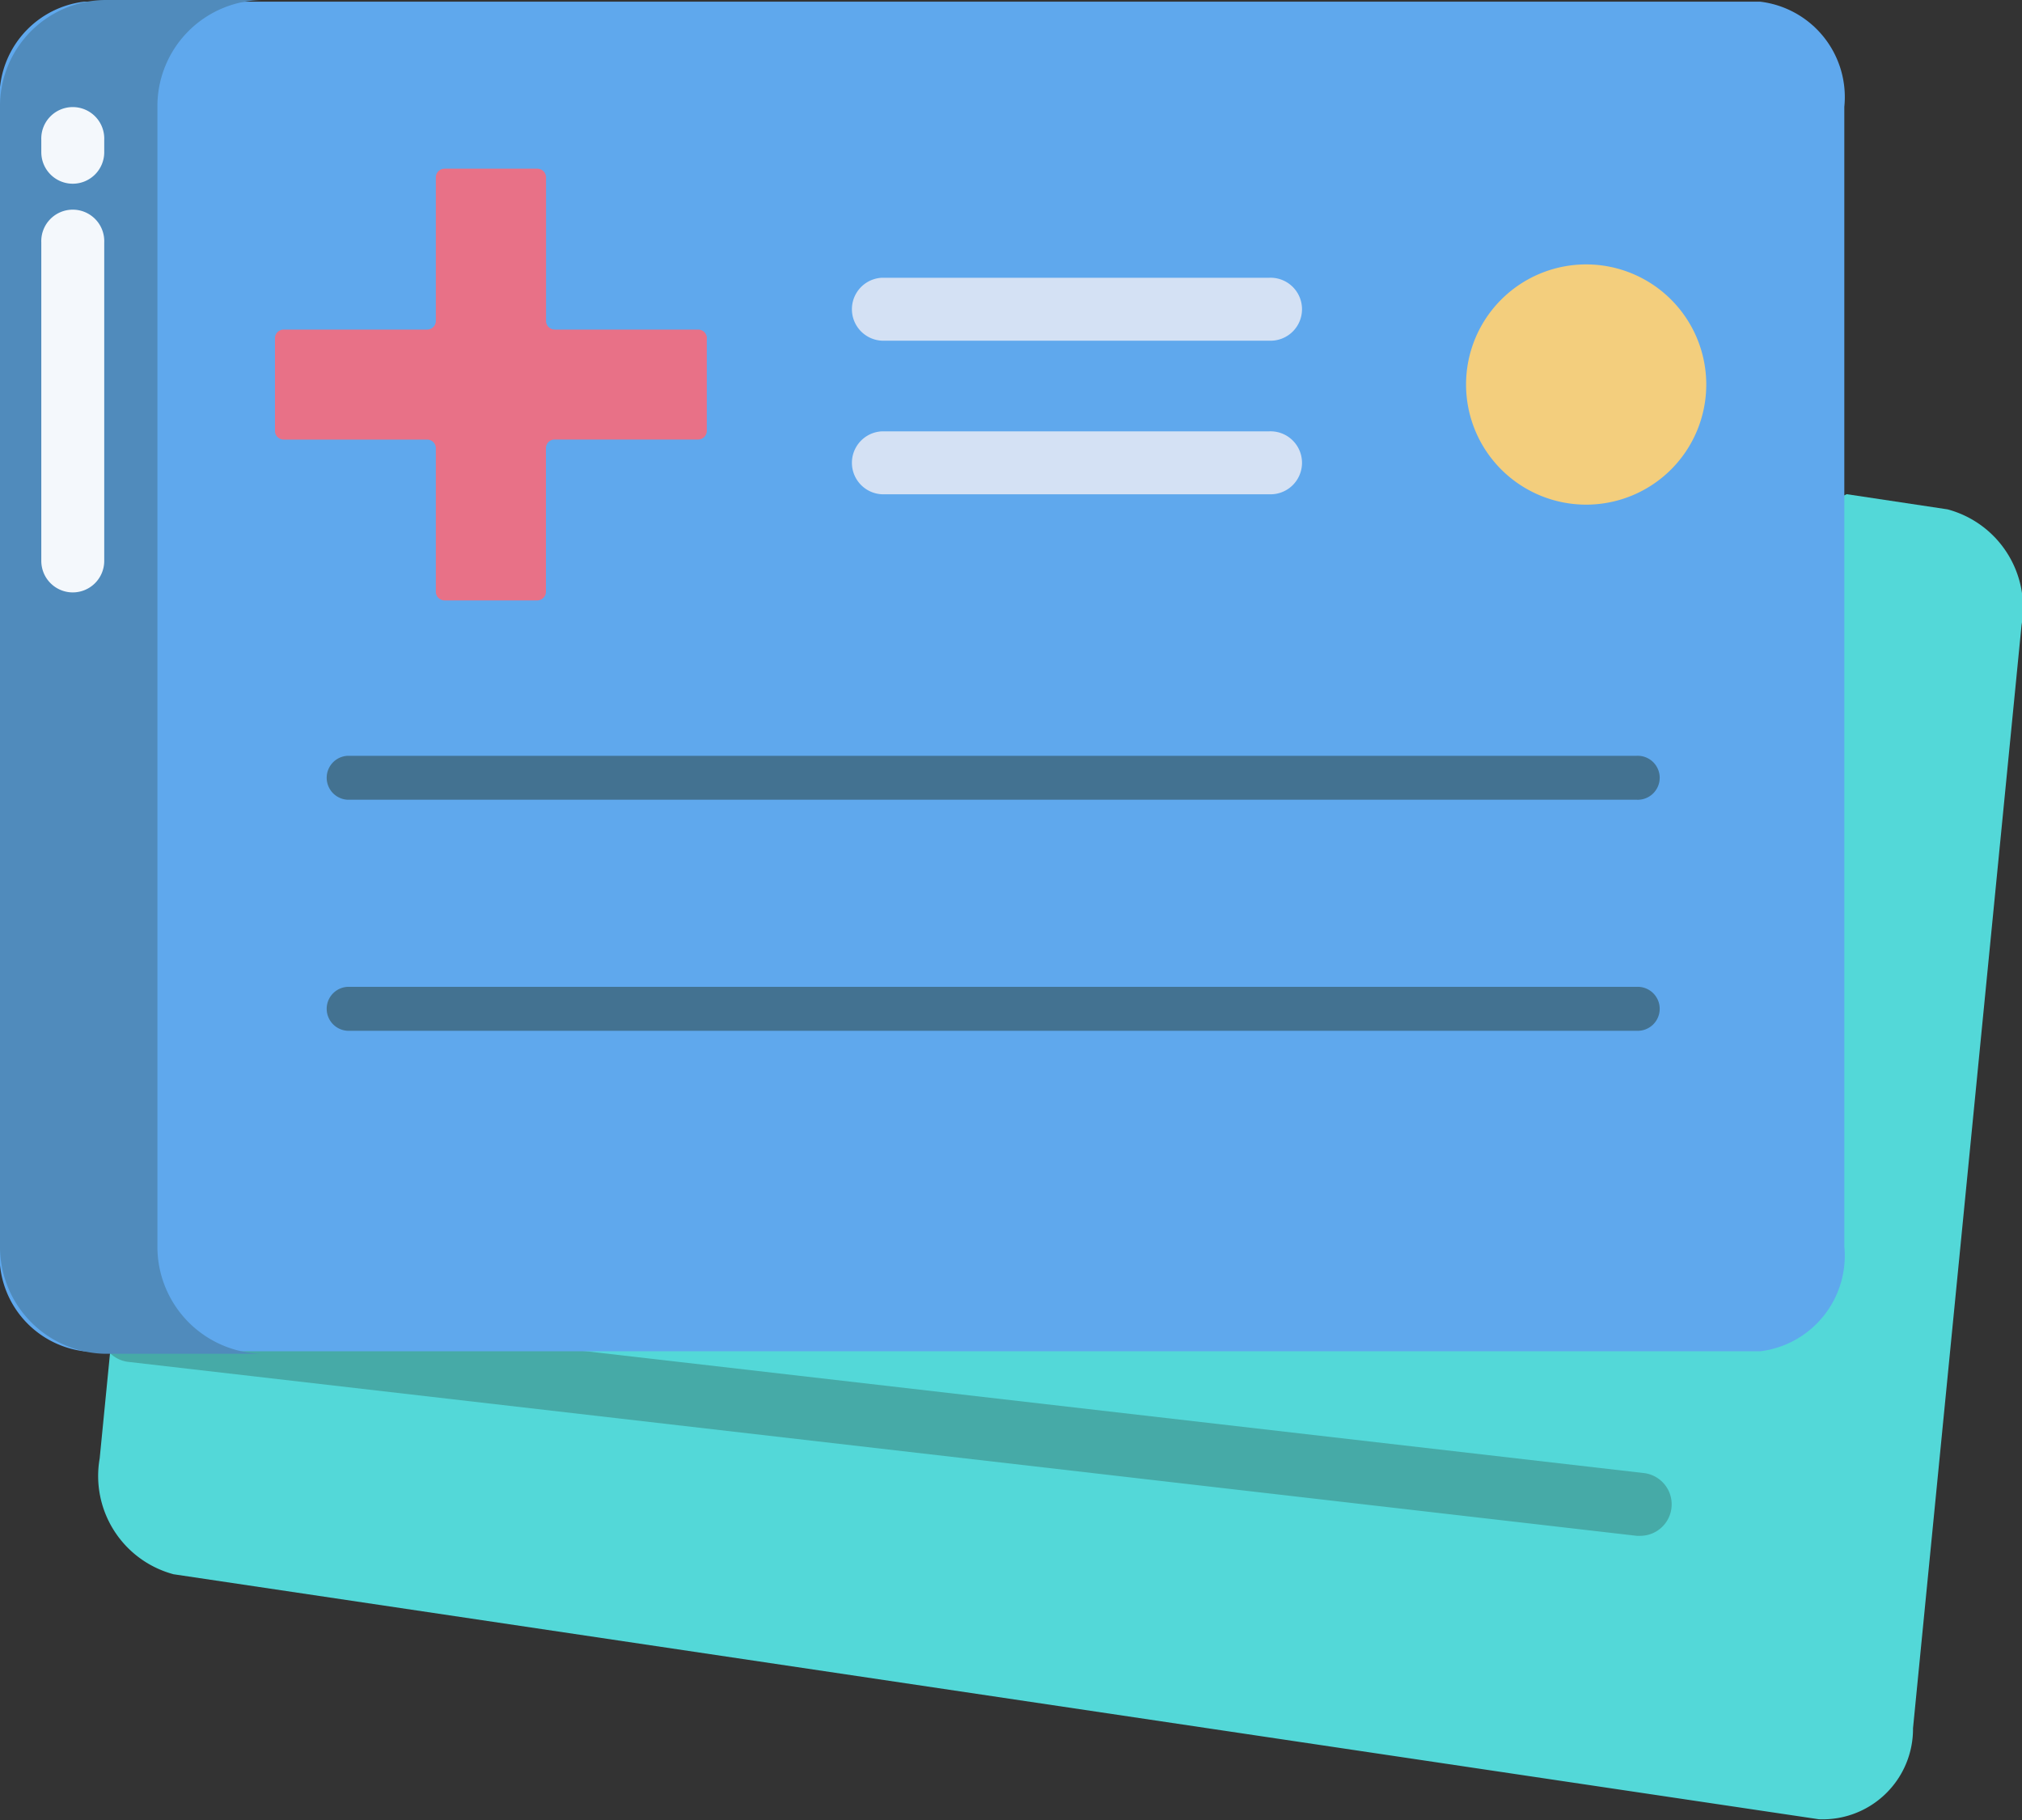 <svg xmlns="http://www.w3.org/2000/svg" width="40" height="36" viewBox="0 0 40 36">
  <rect x="0" y="0" width="40" height="36" fill="#333333" stroke="none"/>
  <g id="iconcard" transform="translate(-16 -80)">
    <path id="Path_321" data-name="Path 321" d="M71.446,173.557l-1.994-.3L35.128,189.929l-.236,2.4a2.012,2.012,0,0,0,1.461,2.292L68.9,199.467a1.787,1.787,0,0,0,1.864-1.8l2.147-21.82A2.013,2.013,0,0,0,71.446,173.557Z" transform="translate(-16.92 -83.482)" fill="#53d8d8"/>
    <path id="Path_322" data-name="Path 322" d="M160.033,336.209a.631.631,0,0,1-.072,0L130.1,332.766a.623.623,0,0,1,.143-1.237l29.863,3.439a.623.623,0,0,1-.07,1.241Z" transform="translate(-111.581 -225.83)" fill="#46aaa7"/>
    <path id="Path_323" data-name="Path 323" d="M50.819,80.32H17.666A1.9,1.9,0,0,0,16,82.4V104.94a1.905,1.905,0,0,0,1.666,2.076H50.819a1.905,1.905,0,0,0,1.666-2.076V82.4A1.9,1.9,0,0,0,50.819,80.32Z" transform="translate(0 -0.287)" fill="#5fa8ed"/>
    <path id="Path_324" data-name="Path 324" d="M367,130.39a2.376,2.376,0,1,1-2.376,2.376A2.376,2.376,0,0,1,367,130.39Z" transform="translate(-319.622 -45.16)" fill="#f3ce7d"/>
    <path id="Path_325" data-name="Path 325" d="M76.952,115.493v1.833a.172.172,0,0,1-.172.172H73.941a.171.171,0,0,0-.171.171v2.839a.172.172,0,0,1-.172.172H71.764a.172.172,0,0,1-.172-.172V117.67a.171.171,0,0,0-.171-.171H68.582a.172.172,0,0,1-.172-.172v-1.833a.172.172,0,0,1,.172-.171h2.839a.172.172,0,0,0,.171-.172v-2.839a.172.172,0,0,1,.172-.171H73.6a.172.172,0,0,1,.172.171v2.839a.172.172,0,0,0,.171.172h2.839a.172.172,0,0,1,.172.171Z" transform="translate(-46.97 -28.804)" fill="#e87187"/>
    <path id="Path_326" data-name="Path 326" d="M19.114,104.653V82.109A2.1,2.1,0,0,1,21.189,80H18.076A2.1,2.1,0,0,0,16,82.109v22.544a2.118,2.118,0,0,0,2.076,2.125h3.114A2.118,2.118,0,0,1,19.114,104.653Z" transform="translate(0 0)" fill="#508bbc"/>
    <path id="Path_327" data-name="Path 327" d="M80.2,226.469H54.7a.435.435,0,0,1,0-.869H80.2a.435.435,0,1,1,0,.869Z" transform="translate(-31.823 -130.65)" fill="#437291"/>
    <path id="Path_328" data-name="Path 328" d="M80.2,271.135H54.7a.435.435,0,0,1,0-.869H80.2a.435.435,0,1,1,0,.869Z" transform="translate(-31.823 -170.746)" fill="#437291"/>
    <path id="Path_329" data-name="Path 329" d="M182.48,134.181h-7.658a.623.623,0,0,1,0-1.245h7.658a.623.623,0,1,1,0,1.245Z" transform="translate(-141.371 -47.442)" fill="#d4e1f4"/>
    <path id="Path_330" data-name="Path 330" d="M182.48,164.635h-7.658a.623.623,0,0,1,0-1.245h7.658a.623.623,0,1,1,0,1.245Z" transform="translate(-141.371 -74.858)" fill="#d4e1f4"/>
    <g id="Group_211" data-name="Group 211" transform="translate(16.817 82.143)">
      <path id="Path_331" data-name="Path 331" d="M34.135,102.14a.623.623,0,0,1-.623-.623v-.245a.623.623,0,1,1,1.245,0v.245A.623.623,0,0,1,34.135,102.14Z" transform="translate(-33.512 -100.649)" fill="#f4f8fc"/>
      <path id="Path_332" data-name="Path 332" d="M34.135,127.754a.623.623,0,0,1-.623-.623v-6.3a.623.623,0,1,1,1.245,0v6.3A.623.623,0,0,1,34.135,127.754Z" transform="translate(-33.512 -118.179)" fill="#f4f8fc"/>
    </g>
  </g>
</svg>
